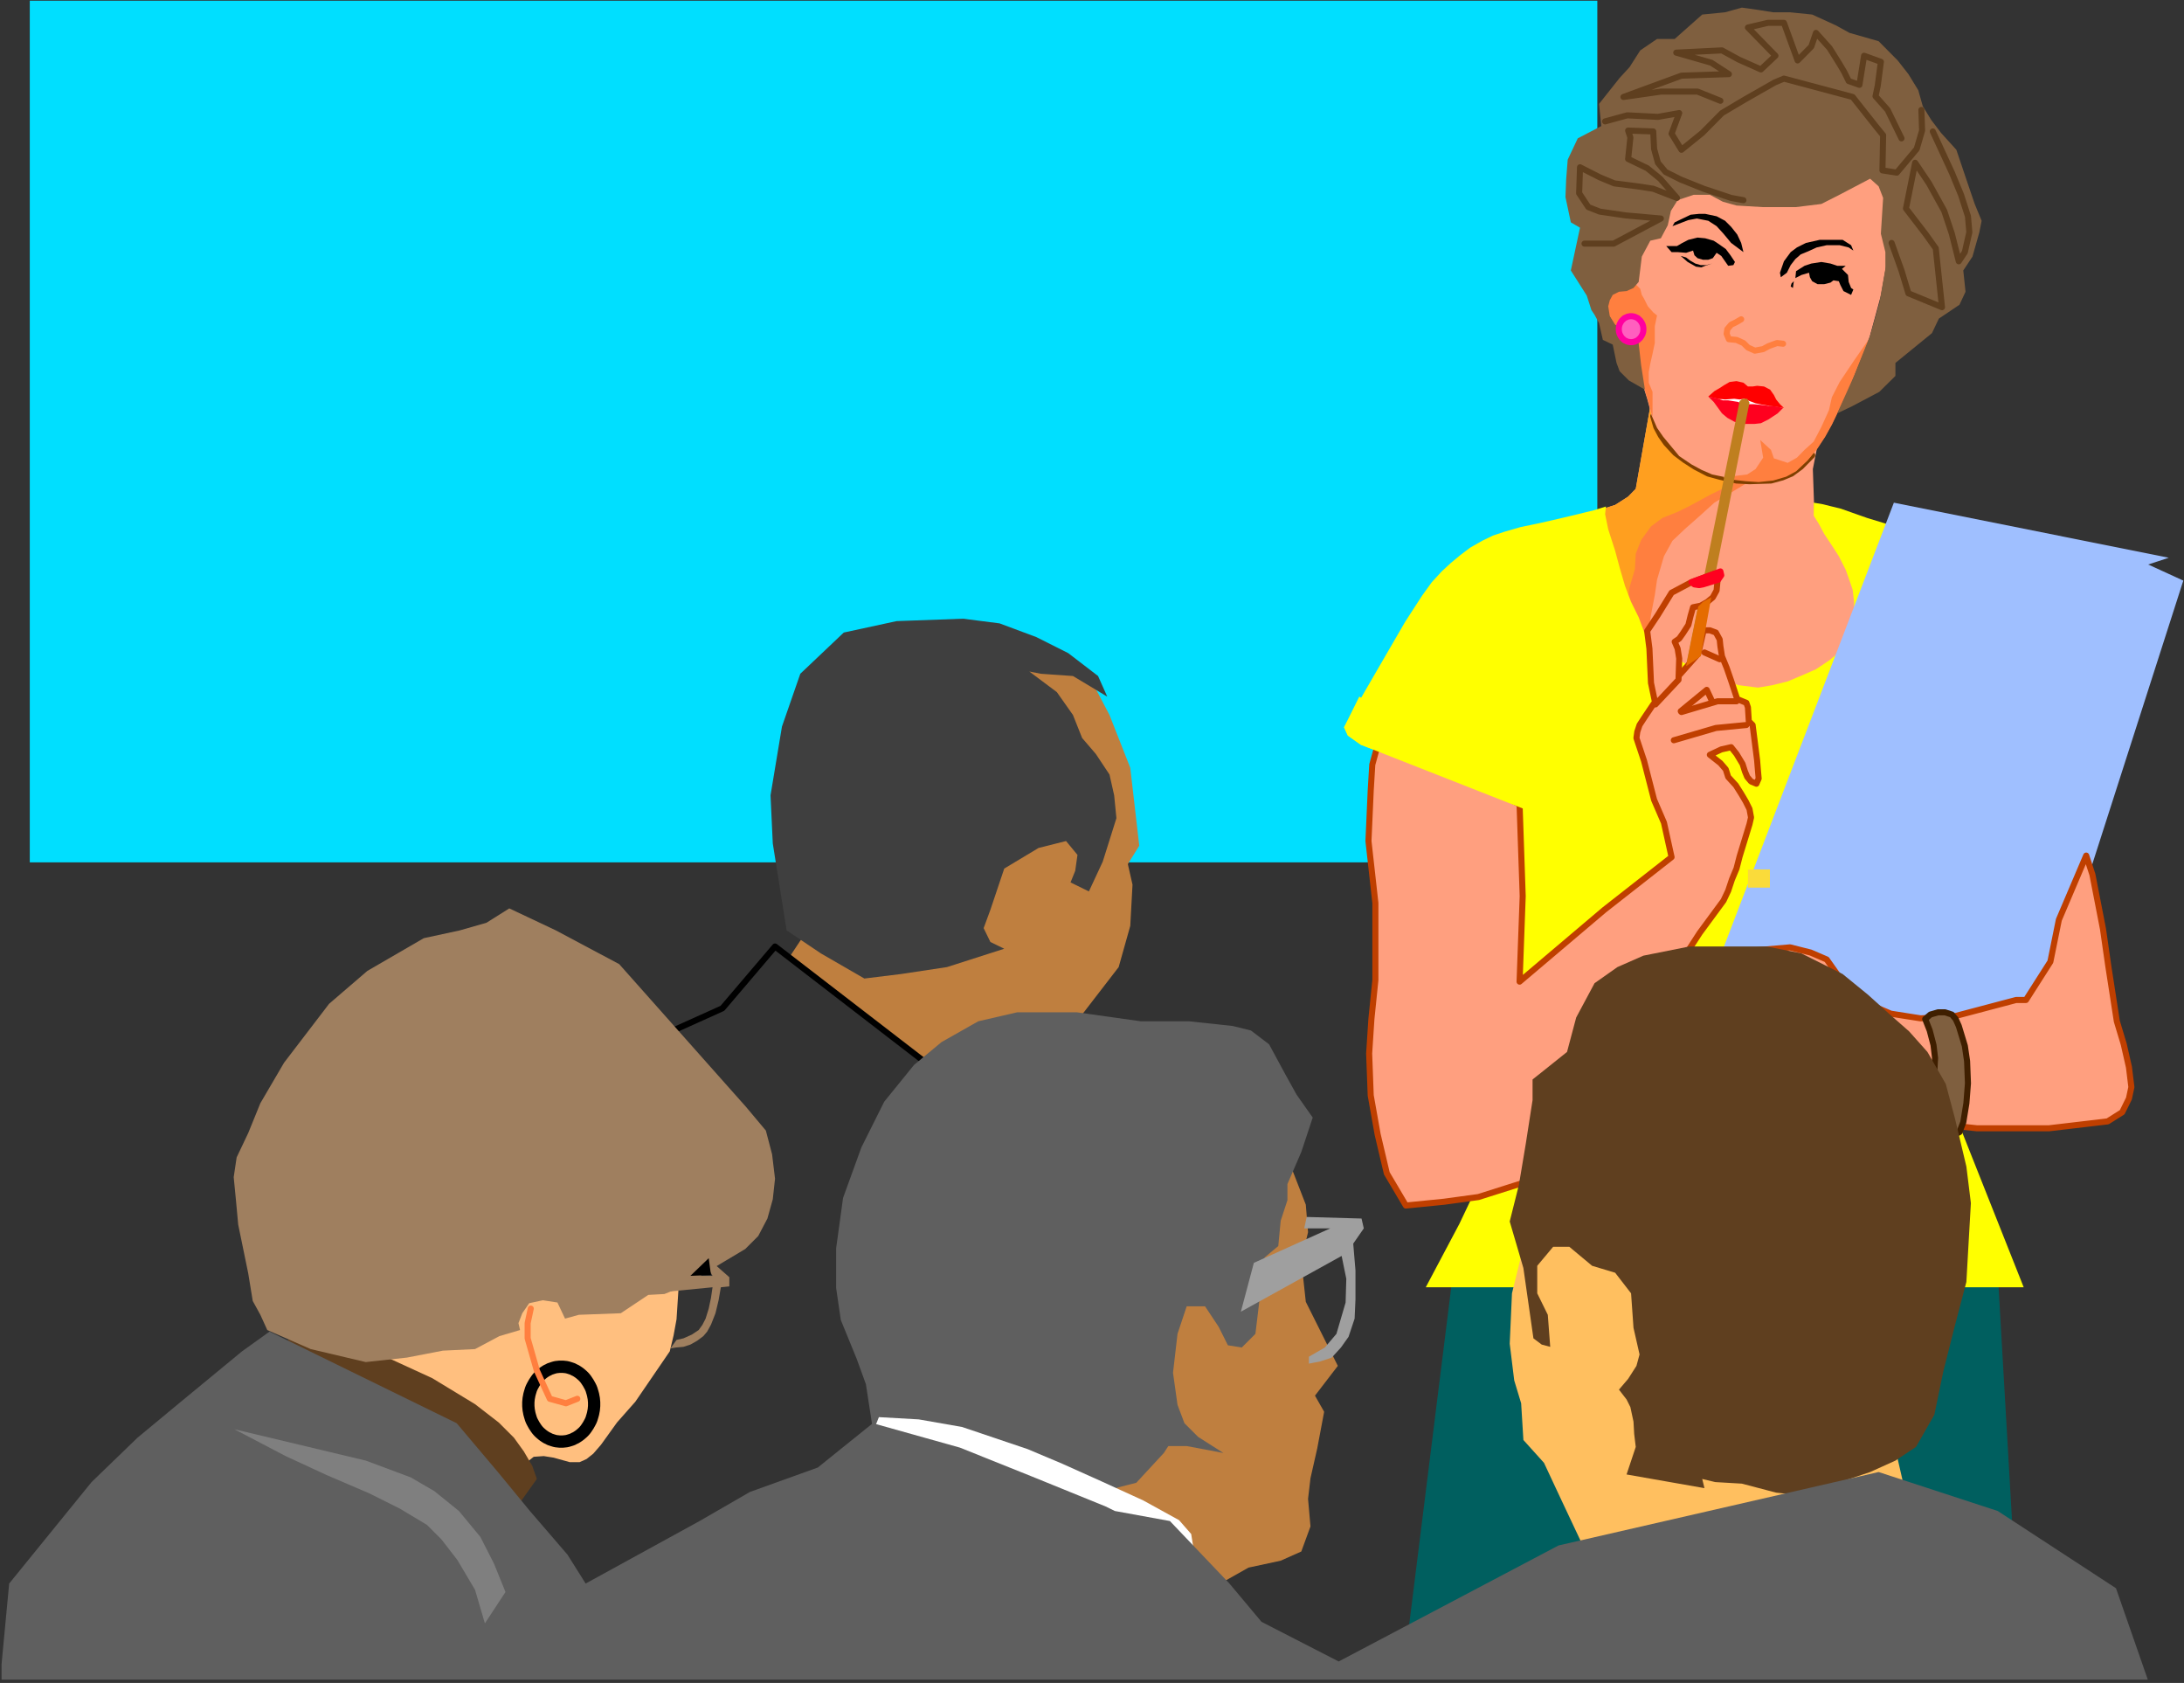 <?xml version="1.0" encoding="UTF-8" standalone="no"?>
<svg
   xmlns:ooo="http://xml.openoffice.org/svg/export"
   xmlns:dc="http://purl.org/dc/elements/1.1/"
   xmlns:cc="http://creativecommons.org/ns#"
   xmlns:rdf="http://www.w3.org/1999/02/22-rdf-syntax-ns#"
   xmlns:svg="http://www.w3.org/2000/svg"
   xmlns="http://www.w3.org/2000/svg"
   xmlns:sodipodi="http://sodipodi.sourceforge.net/DTD/sodipodi-0.dtd"
   xmlns:inkscape="http://www.inkscape.org/namespaces/inkscape"
   version="1.2"
   width="126.16mm"
   height="97.19mm"
   viewBox="0 0 12616 9719"
   preserveAspectRatio="xMidYMid"
   xml:space="preserve"
   id="svg201"
   sodipodi:docname="meeting2.svg"
   style="fill-rule:evenodd;stroke-width:28.222;stroke-linejoin:round"
   inkscape:version="0.92.5 (2060ec1f9f, 2020-04-08)"><rect x="0" y="0" width="12616" height="9719" fill="#333333" stroke="none"/><sodipodi:namedview
   pagecolor="#ffffff"
   bordercolor="#666666"
   borderopacity="1"
   objecttolerance="10"
   gridtolerance="10"
   guidetolerance="10"
   inkscape:pageopacity="0"
   inkscape:pageshadow="2"
   inkscape:window-width="664"
   inkscape:window-height="487"
   id="namedview203"
   showgrid="false"
   inkscape:zoom="0.2102413"
   inkscape:cx="238.4126"
   inkscape:cy="183.64724"
   inkscape:window-x="0"
   inkscape:window-y="0"
   inkscape:window-maximized="0"
   inkscape:current-layer="svg201" />
 <defs
   class="ClipPathGroup"
   id="defs8">
  <clipPath
   id="presentation_clip_path"
   clipPathUnits="userSpaceOnUse">
   <rect
   x="0"
   y="0"
   width="21000"
   height="29700"
   id="rect2" />
  </clipPath>
  <clipPath
   id="presentation_clip_path_shrink"
   clipPathUnits="userSpaceOnUse">
   <rect
   x="21"
   y="29"
   width="20958"
   height="29641"
   id="rect5" />
  </clipPath>
 </defs>
 <defs
   class="TextShapeIndex"
   id="defs12">
  <g
   ooo:slide="id1"
   ooo:id-list="id3"
   id="g10" />
 </defs>
 <defs
   class="EmbeddedBulletChars"
   id="defs44">
  <g
   id="bullet-char-template-57356"
   transform="matrix(4.8828125e-4,0,0,-4.8828125e-4,0,0)">
   <path
   d="M 580,1141 1163,571 580,0 -4,571 Z"
   id="path14"
   inkscape:connector-curvature="0" />
  </g>
  <g
   id="bullet-char-template-57354"
   transform="matrix(4.8828125e-4,0,0,-4.8828125e-4,0,0)">
   <path
   d="M 8,1128 H 1137 V 0 H 8 Z"
   id="path17"
   inkscape:connector-curvature="0" />
  </g>
  <g
   id="bullet-char-template-10146"
   transform="matrix(4.8828125e-4,0,0,-4.8828125e-4,0,0)">
   <path
   d="M 174,0 602,739 174,1481 1456,739 Z M 1358,739 309,1346 659,739 Z"
   id="path20"
   inkscape:connector-curvature="0" />
  </g>
  <g
   id="bullet-char-template-10132"
   transform="matrix(4.8828125e-4,0,0,-4.8828125e-4,0,0)">
   <path
   d="M 2015,739 1276,0 H 717 l 543,543 H 174 v 393 h 1086 l -543,545 h 557 z"
   id="path23"
   inkscape:connector-curvature="0" />
  </g>
  <g
   id="bullet-char-template-10007"
   transform="matrix(4.8828125e-4,0,0,-4.8828125e-4,0,0)">
   <path
   d="m 0,-2 c -7,16 -16,29 -25,39 l 381,530 c -94,256 -141,385 -141,387 0,25 13,38 40,38 9,0 21,-2 34,-5 21,4 42,12 65,25 l 27,-13 111,-251 280,301 64,-25 24,25 c 21,-10 41,-24 62,-43 C 886,937 835,863 770,784 769,783 710,716 594,584 L 774,223 c 0,-27 -21,-55 -63,-84 l 16,-20 C 717,90 699,76 672,76 641,76 570,178 457,381 L 164,-76 c -22,-34 -53,-51 -92,-51 -42,0 -63,17 -64,51 -7,9 -10,24 -10,44 0,9 1,19 2,30 z"
   id="path26"
   inkscape:connector-curvature="0" />
  </g>
  <g
   id="bullet-char-template-10004"
   transform="matrix(4.8828125e-4,0,0,-4.8828125e-4,0,0)">
   <path
   d="M 285,-33 C 182,-33 111,30 74,156 52,228 41,333 41,471 c 0,78 14,145 41,201 34,71 87,106 158,106 53,0 88,-31 106,-94 l 23,-176 c 8,-64 28,-97 59,-98 l 735,706 c 11,11 33,17 66,17 42,0 63,-15 63,-46 V 965 c 0,-36 -10,-64 -30,-84 L 442,47 C 390,-6 338,-33 285,-33 Z"
   id="path29"
   inkscape:connector-curvature="0" />
  </g>
  <g
   id="bullet-char-template-9679"
   transform="matrix(4.8828125e-4,0,0,-4.8828125e-4,0,0)">
   <path
   d="M 813,0 C 632,0 489,54 383,161 276,268 223,411 223,592 c 0,181 53,324 160,431 106,107 249,161 430,161 179,0 323,-54 432,-161 108,-107 162,-251 162,-431 0,-180 -54,-324 -162,-431 C 1136,54 992,0 813,0 Z"
   id="path32"
   inkscape:connector-curvature="0" />
  </g>
  <g
   id="bullet-char-template-8226"
   transform="matrix(4.8828125e-4,0,0,-4.8828125e-4,0,0)">
   <path
   d="m 346,457 c -73,0 -137,26 -191,78 -54,51 -81,114 -81,188 0,73 27,136 81,188 54,52 118,78 191,78 73,0 134,-26 185,-79 51,-51 77,-114 77,-187 0,-75 -25,-137 -76,-188 -50,-52 -112,-78 -186,-78 z"
   id="path35"
   inkscape:connector-curvature="0" />
  </g>
  <g
   id="bullet-char-template-8211"
   transform="matrix(4.8828125e-4,0,0,-4.8828125e-4,0,0)">
   <path
   d="M -4,459 H 1135 V 606 H -4 Z"
   id="path38"
   inkscape:connector-curvature="0" />
  </g>
  <g
   id="bullet-char-template-61548"
   transform="matrix(4.8828125e-4,0,0,-4.8828125e-4,0,0)">
   <path
   d="m 173,740 c 0,163 58,303 173,419 116,115 255,173 419,173 163,0 302,-58 418,-173 116,-116 174,-256 174,-419 0,-163 -58,-303 -174,-418 C 1067,206 928,148 765,148 601,148 462,206 346,322 231,437 173,577 173,740 Z"
   id="path41"
   inkscape:connector-curvature="0" />
  </g>
 </defs>
 <g
   id="g49"
   transform="translate(-4192,-9990)">
  <g
   id="id2"
   class="Master_Slide">
   <g
   id="bg-id2"
   class="Background" />
   <g
   id="bo-id2"
   class="BackgroundObjects" />
  </g>
 </g>
 <g
   class="SlideGroup"
   id="g199"
   transform="translate(-4192,-9990)">
  <g
   id="g197">
   <g
   id="container-id1">
    <g
   id="id1"
   class="Slide"
   clip-path="url(#presentation_clip_path)">
     <g
   class="Page"
   id="g193">
      <g
   class="Graphic"
   id="g191">
       <g
   id="id3">
        <rect
   class="BoundingBox"
   x="4192"
   y="9990"
   width="12616"
   height="9719"
   id="rect51"
   style="fill:none;stroke:none" />
        <defs
   id="defs56">
         <clipPath
   id="clip_path_1"
   clipPathUnits="userSpaceOnUse">
          <path
   d="m 4201,9994 h 12602 v 9696 H 4201 Z"
   id="path53"
   inkscape:connector-curvature="0" />
         </clipPath>
        </defs>
        <g
   clip-path="url(#clip_path_1)"
   id="g188">
         <path
   d="m 4364,9990 h 9055 v 4980 H 4364 Z"
   id="path58"
   inkscape:connector-curvature="0"
   style="fill:#00dfff;stroke:none" />
         <path
   d="m 8749,15522 79,-119 -26,-198 -40,-437 53,-450 132,-344 212,-199 331,-92 384,-40 291,40 304,185 132,251 120,305 52,450 -66,106 27,119 -13,238 -67,238 -317,411 -225,92 -265,66 -216,62 z"
   id="path60"
   inkscape:connector-curvature="0"
   style="fill:#bf7f3f;stroke:none" />
         <path
   d="m 8736,15363 -80,-502 -13,-278 66,-397 106,-305 251,-238 305,-66 384,-14 211,27 212,79 185,93 172,132 53,119 -198,-119 -186,-13 -66,-13 159,119 93,132 53,133 79,92 79,119 27,120 13,132 -79,251 -80,172 -106,-52 27,-67 13,-92 -66,-80 -159,40 -198,119 -80,238 -39,106 39,80 80,39 -331,106 -265,40 -212,26 -251,-145 z"
   id="path62"
   inkscape:connector-curvature="0"
   style="fill:#3f3f3f;stroke:none" />
         <path
   d="m 7981,15986 384,-173 304,-357 980,755"
   id="path64"
   inkscape:connector-curvature="0"
   style="fill:none;stroke:#000000;stroke-width:35;stroke-linecap:round;stroke-linejoin:round" />
         <path
   d="m 12600,17225 -291,2334 h 3551 l -133,-2307 z"
   id="path66"
   inkscape:connector-curvature="0"
   style="fill:#005f5f;stroke:none" />
         <path
   d="m 13725,12337 -84,476 -44,45 -75,48 -84,27 97,463 40,225 39,137 58,119 114,75 186,79 225,71 163,22 145,-22 172,-44 115,-75 159,-217 40,-194 -22,-269 -58,-101 -181,-186 -57,-57 -9,-260 35,-177 z"
   id="path68"
   inkscape:connector-curvature="0"
   style="fill:#ff9f7f;stroke:none" />
         <path
   d="m 13729,12337 -84,476 -44,45 -75,48 -84,27 97,463 40,225 40,137 57,119 13,-102 v -88 l 31,-84 9,-62 22,-114 13,-89 40,-136 49,-89 74,-70 75,-66 93,-84 124,-75 485,-296 z"
   id="path70"
   inkscape:connector-curvature="0"
   style="fill:#ff7f3f;stroke:none" />
         <path
   d="m 13725,12337 -84,476 -44,45 -75,48 -84,27 97,463 40,225 13,-119 17,-119 31,-106 5,-89 31,-79 57,-79 66,-49 88,-35 71,-35 123,-67 111,-53 511,-269 z"
   id="path72"
   inkscape:connector-curvature="0"
   style="fill:#ff9f1f;stroke:none" />
         <path
   d="m 13742,12394 18,62 26,49 31,44 53,57 53,40 62,40 75,39 66,18 97,22 75,4 124,-4 66,-18 53,-22 53,-39 66,-67 z"
   id="path74"
   inkscape:connector-curvature="0"
   style="fill:#7f3f00;stroke:none" />
         <path
   d="m 13742,12394 18,62 26,49 31,44 53,57 53,40 62,40 75,39 66,18 97,22 75,4 124,-4 66,-18 53,-22 53,-39 66,-67 z"
   id="path76"
   inkscape:connector-curvature="0"
   style="fill:none;stroke:#7f3f00;stroke-width:35;stroke-linecap:round;stroke-linejoin:round" />
         <path
   d="m 14691,12575 44,-66 39,-71 93,-194 124,-304 66,-243 39,-220 45,-309 -14,-278 -57,-154 -128,-120 -190,-101 -185,-40 -181,-13 -176,18 -172,26 -124,44 -119,84 -97,110 -84,150 -53,142 -44,150 -9,176 -13,110 9,80 -62,9 -39,39 -9,44 35,102 49,48 39,67 62,44 h 79 l -17,123 26,137 40,128 26,97 31,71 36,52 44,53 48,58 71,48 57,31 62,27 62,13 61,13 71,9 75,4 84,-8 75,-23 57,-30 66,-62 z"
   id="path78"
   inkscape:connector-curvature="0"
   style="fill:#ff9f7f;stroke:none" />
         <path
   d="m 14691,12580 44,-67 39,-70 93,-194 124,-305 -89,128 -83,124 -45,88 -17,75 -44,97 -44,84 -53,48 -44,45 -53,30 -80,-26 -17,-49 -62,-57 17,102 -44,66 -48,31 -141,17 61,14 71,8 75,5 84,-9 75,-22 57,-31 66,-62 z"
   id="path80"
   inkscape:connector-curvature="0"
   style="fill:#ff7f3f;stroke:none" />
         <path
   d="m 13738,12253 -22,-53 v -61 l 9,-49 13,-57 13,-62 v -49 -48 l 13,-62 -22,-18 -31,-35 -22,-44 -13,-22 -9,-35 -31,-31 -31,13 -198,-31 -9,44 35,102 49,48 40,66 61,45 h 80 l -18,123 27,137 39,128 27,97 z"
   id="path82"
   inkscape:connector-curvature="0"
   style="fill:#ff7f3f;stroke:none" />
         <path
   d="m 14416,12321 c 0,9 -7,17 -21,25 -13,8 -33,14 -56,18 -23,5 -50,7 -77,7 -27,0 -54,-2 -77,-7 -23,-4 -43,-10 -56,-18 -14,-8 -21,-16 -21,-25 0,-9 7,-17 21,-25 13,-8 33,-14 56,-18 23,-5 50,-7 77,-7 27,0 54,2 77,7 23,4 43,10 56,18 14,8 21,16 21,25 z"
   id="path84"
   inkscape:connector-curvature="0"
   style="fill:#ffffff;stroke:none" />
         <path
   d="m 14060,12280 35,-31 31,-18 26,-17 31,-18 40,-5 40,9 26,22 h 27 l 26,-4 40,4 35,18 22,31 13,26 22,27 23,22 -120,-18 -44,-9 -35,-13 -31,-13 -26,4 -31,-4 -53,4 -40,-4 z"
   id="path86"
   inkscape:connector-curvature="0"
   style="fill:#ff0000;stroke:none" />
         <path
   d="m 14060,12280 44,9 40,13 h 31 l 26,4 31,5 26,13 h 31 31 l 44,4 40,5 44,4 44,9 -31,31 -53,35 -44,22 -35,4 h -40 -39 l -40,-13 -40,-22 -31,-26 -26,-36 -22,-30 z"
   id="path88"
   inkscape:connector-curvature="0"
   style="fill:#ff001f;stroke:none" />
         <path
   d="m 13866,11274 92,-44 49,-5 h 35 l 66,14 49,26 35,35 35,44 23,49 13,53 -71,-53 -44,-53 -40,-44 -48,-31 -66,-13 -49,9 -92,35 z"
   id="path90"
   inkscape:connector-curvature="0"
   style="fill:#000000;stroke:none" />
         <path
   d="m 13817,11411 h 62 l 31,-18 35,-18 53,-13 44,4 49,14 26,17 44,31 27,36 26,39 -9,18 -30,4 -40,-57 -27,-18 -22,31 -26,9 h -31 l -31,-9 -18,-17 -8,-27 -40,13 -49,-4 h -35 z"
   id="path92"
   inkscape:connector-curvature="0"
   style="fill:#000000;stroke:none" />
         <path
   d="m 13901,11468 31,9 22,17 31,18 31,9 h 31 l 35,-9 -40,13 -22,9 -31,-4 -48,-27 z"
   id="path94"
   inkscape:connector-curvature="0"
   style="fill:#000000;stroke:none" />
         <path
   d="m 14479,11591 -5,-26 23,-66 39,-53 36,-27 52,-26 80,-18 h 70 62 l 49,31 13,31 -27,-18 -52,-13 h -75 l -58,13 -48,22 -44,18 -31,27 -27,35 -22,44 z"
   id="path96"
   inkscape:connector-curvature="0"
   style="fill:#000000;stroke:none" />
         <path
   d="m 14563,11596 4,-40 49,-31 39,-13 58,-9 53,9 39,13 h 49 l -22,18 35,35 4,40 14,35 13,9 -13,31 -44,-22 -18,-35 -9,-22 -31,-5 -17,13 -36,9 h -39 l -31,-17 -13,-23 -5,-26 -44,13 z"
   id="path98"
   inkscape:connector-curvature="0"
   style="fill:#000000;stroke:none" />
         <path
   d="m 14563,11605 -22,22 -5,17 13,9 5,-39 z"
   id="path100"
   inkscape:connector-curvature="0"
   style="fill:#000000;stroke:none" />
         <path
   d="m 14250,11834 -31,18 -27,13 -22,26 -4,27 13,31 44,4 40,18 26,26 40,18 48,-9 31,-17 49,-18 35,4"
   id="path102"
   inkscape:connector-curvature="0"
   style="fill:none;stroke:#ff7f3f;stroke-width:35;stroke-linecap:round;stroke-linejoin:round" />
         <path
   d="m 13694,12240 -93,-53 -53,-53 -18,-48 -22,-106 -57,-27 -22,-97 -26,-48 -18,-27 -27,-84 -92,-145 53,-247 -53,-31 -31,-146 4,-101 9,-115 58,-123 136,-71 -13,-128 119,-150 57,-62 62,-97 97,-66 h 102 l 159,-141 132,-13 97,-27 93,13 88,14 h 97 l 128,13 136,62 80,44 168,48 110,111 62,79 57,93 26,92 49,80 57,75 88,97 58,172 48,141 40,97 -13,66 -40,141 -53,80 13,123 -35,75 -119,80 -40,84 -211,172 v 75 l -93,92 -159,84 -84,40 97,-216 93,-234 53,-186 35,-198 v -97 l -26,-106 13,-207 -26,-67 -49,-44 -185,97 -97,49 -146,18 h -194 l -150,-9 -79,-22 -75,-40 h -93 l -93,31 -39,62 -18,83 -40,75 -61,14 -49,92 -18,146 -30,35 -40,18 -44,4 -36,18 -17,31 -9,35 9,57 31,49 57,40 h 71 l 22,194 z"
   id="path104"
   inkscape:connector-curvature="0"
   style="fill:#7f5f3f;stroke:none" />
         <path
   d="m 13345,11397 h 168 l 273,-145 -203,-18 -150,-22 -66,-26 -53,-80 5,-150 114,58 84,35 133,17 92,14 137,53 -97,-111 -75,-61 -110,-53 13,-124 -13,-40 145,5 5,101 22,80 44,53 88,44 132,53 159,53 71,13"
   id="path106"
   inkscape:connector-curvature="0"
   style="fill:none;stroke:#5f3f1f;stroke-width:35;stroke-linecap:round;stroke-linejoin:round" />
         <path
   d="m 13464,10691 128,-35 177,9 123,-22 -44,119 57,93 120,-97 114,-115 133,-79 172,-98 53,-22 397,106 136,172 40,49 -4,203 83,13 115,-137 31,-106 -4,-119"
   id="path108"
   inkscape:connector-curvature="0"
   style="fill:none;stroke:#5f3f1f;stroke-width:35;stroke-linecap:round;stroke-linejoin:round" />
         <path
   d="m 14130,10572 -132,-53 h -212 l -216,31 335,-123 274,-9 -102,-66 -202,-58 264,-13 97,53 128,57 84,-79 -159,-163 115,-27 h 93 l 79,217 79,-80 27,-79 79,88 58,93 26,44 26,53 62,22 27,-168 97,35 -18,137 -13,62 70,79 80,164"
   id="path110"
   inkscape:connector-curvature="0"
   style="fill:none;stroke:#5f3f1f;stroke-width:35;stroke-linecap:round;stroke-linejoin:round" />
         <path
   d="m 15357,10749 110,238 53,128 40,124 8,92 -26,115 -35,53 -40,-159 -44,-132 -88,-159 -80,-119 -53,264 115,150 57,80 36,340 -194,-80 -40,-132 -57,-159"
   id="path112"
   inkscape:connector-curvature="0"
   style="fill:none;stroke:#5f3f1f;stroke-width:35;stroke-linecap:round;stroke-linejoin:round" />
         <path
   d="m 13688,11896 c 0,13 -3,25 -9,37 -7,11 -15,20 -26,27 -11,7 -23,10 -35,10 -12,0 -24,-3 -35,-10 -11,-7 -19,-16 -26,-27 -6,-12 -9,-24 -9,-37 0,-14 3,-26 9,-38 7,-11 15,-20 26,-27 11,-7 23,-10 35,-10 12,0 24,3 35,10 11,7 19,16 26,27 6,12 9,24 9,38 z"
   id="path114"
   inkscape:connector-curvature="0"
   style="fill:#ff5fbf;stroke:none" />
         <path
   d="m 13685,11891 v -4 -4 l -1,-3 v -4 l -1,-4 -1,-3 -1,-4 -2,-4 -1,-3 -2,-3 -2,-4 -2,-3 -2,-3 -2,-3 -3,-3 -2,-2 -3,-3 -3,-2 -2,-3 -3,-2 -4,-2 -3,-1 -3,-2 -3,-1 -4,-2 -3,-1 h -4 l -3,-1 -4,-1 h -3 -4 v 0 h -4 -3 l -4,1 -3,1 h -4 l -3,1 -4,2 -3,1 -3,2 -3,1 -4,2 -3,2 -2,3 -3,2 -3,3 -2,2 -3,3 -2,3 -2,3 -2,3 -2,4 -2,3 -1,3 -2,4 -1,4 -1,3 -1,4 v 4 l -1,3 v 4 4 0 4 4 l 1,3 v 4 l 1,4 1,3 1,4 2,4 1,3 2,3 2,4 2,3 2,3 2,3 3,3 2,2 3,3 3,2 2,3 3,2 4,2 3,1 3,2 3,1 4,2 3,1 h 4 l 3,1 4,1 h 3 4 v 0 h 4 3 l 4,-1 3,-1 h 4 l 3,-1 4,-2 3,-1 3,-2 3,-1 4,-2 3,-2 2,-3 3,-2 3,-3 2,-2 3,-3 2,-3 2,-3 2,-3 2,-4 2,-3 1,-3 2,-4 1,-4 1,-3 1,-4 v -4 l 1,-3 v -4 z"
   id="path116"
   inkscape:connector-curvature="0"
   style="fill:none;stroke:#ff009f;stroke-width:35;stroke-linecap:round;stroke-linejoin:round" />
         <path
   d="m 14298,12315 -304,1526 -75,53 322,-1588 17,-13 h 27 z"
   id="path118"
   inkscape:connector-curvature="0"
   style="fill:#bf7f1f;stroke:none" />
         <path
   d="m 13469,12915 -71,22 -106,26 -97,23 -114,26 -106,22 -93,27 -66,22 -62,30 -70,40 -58,44 -53,44 -53,49 -57,62 -57,79 -97,150 -159,274 -194,335 22,48 75,53 891,336 31,101 8,406 -39,552 -40,423 -44,274 -93,370 -145,305 -194,366 h 3454 l -366,-922 -159,-790 79,-71 93,-101 57,-124 35,-150 5,-136 4,-133 5,-101 13,-137 476,-397 -304,-874 -49,-127 -70,-93 -88,-75 -115,-53 -521,-159 -88,-31 -62,-22 -53,-13 -52,-13 -53,-9 v 75 l 30,48 31,58 44,66 40,62 40,79 22,62 18,53 8,70 v 80 l -17,70 -27,75 -39,62 -58,49 -79,53 -80,35 -83,35 -89,22 -83,14 -111,-14 -88,-26 -93,-31 -101,-53 -119,-66 -66,-44 -80,-89 -31,-83 -44,-89 -35,-92 -31,-106 -26,-97 -40,-124 -18,-88 z"
   id="path120"
   inkscape:connector-curvature="0"
   style="fill:#ffff00;stroke:none" />
         <path
   d="m 12176,14199 -57,207 -9,150 -13,291 40,358 v 445 l -23,225 -13,199 9,242 40,225 53,225 110,186 221,-22 198,-27 265,-84 220,-242 150,-208 644,-992 137,-186 27,-57 22,-66 26,-62 18,-70 57,-186 9,-39 -9,-49 -22,-44 -26,-44 -31,-49 -44,-48 -14,-44 -31,-36 -61,-48 66,-31 57,-13 31,39 35,58 14,44 13,31 22,26 31,13 13,-30 -4,-45 -5,-61 -13,-102 -13,-101 -22,-22 -5,-80 -9,-26 -53,-22 -35,-106 -26,-75 -27,-66 -9,-58 -4,-39 -22,-40 -35,-13 h -36 l -31,136 -260,292 -53,79 -26,40 -13,39 -5,36 44,132 58,225 57,132 44,199 -388,304 -490,415 18,-494 -18,-529 z"
   id="path122"
   inkscape:connector-curvature="0"
   style="fill:#ff9f7f;stroke:none" />
         <path
   d="m 12176,14199 -57,207 -9,150 -13,291 40,358 v 445 l -23,225 -13,199 9,242 40,225 53,225 110,186 221,-22 198,-27 265,-84 220,-242 150,-208 644,-992 137,-186 27,-57 22,-66 26,-62 18,-70 57,-186 9,-39 -9,-49 -22,-44 -26,-44 -31,-49 -44,-48 -14,-44 -31,-36 -61,-48 66,-31 57,-13 31,39 35,58 14,44 13,31 22,26 31,13 13,-30 -4,-45 -5,-61 -13,-102 -13,-101 -22,-22 -5,-80 -9,-26 -53,-22 -35,-106 -26,-75 -27,-66 -9,-58 -4,-39 -22,-40 -35,-13 h -36 l -31,136 -260,292 -53,79 -26,40 -13,39 -5,36 44,132 58,225 57,132 44,199 -388,304 -490,415 18,-494 -18,-529 z"
   id="path124"
   inkscape:connector-curvature="0"
   style="fill:none;stroke:#bf3f00;stroke-width:35;stroke-linecap:round;stroke-linejoin:round" />
         <path
   d="m 13905,14102 208,-62 h 110"
   id="path126"
   inkscape:connector-curvature="0"
   style="fill:none;stroke:#bf3f00;stroke-width:35;stroke-linecap:round;stroke-linejoin:round" />
         <path
   d="m 13861,14265 243,-71 176,-17"
   id="path128"
   inkscape:connector-curvature="0"
   style="fill:none;stroke:#bf3f00;stroke-width:35;stroke-linecap:round;stroke-linejoin:round" />
         <path
   d="m 13901,14097 150,-123 31,66"
   id="path130"
   inkscape:connector-curvature="0"
   style="fill:none;stroke:#bf3f00;stroke-width:35;stroke-linecap:round;stroke-linejoin:round" />
         <path
   d="m 14126,13797 -88,-39"
   id="path132"
   inkscape:connector-curvature="0"
   style="fill:none;stroke:#bf3f00;stroke-width:35;stroke-linecap:round;stroke-linejoin:round" />
         <path
   d="m 12441,14256 -397,-243 -88,177 22,48 75,53 966,380 v -88 z"
   id="path134"
   inkscape:connector-curvature="0"
   style="fill:#ffff00;stroke:none" />
         <path
   d="m 14095,13303 -132,49 -115,61 -79,128 -62,93 13,102 9,198 26,124 133,-142 4,-123 -9,-57 -17,-40 26,-18 22,-31 31,-48 13,-53 14,-49 44,-9 39,-22 31,-26 22,-40 5,-53 z"
   id="path136"
   inkscape:connector-curvature="0"
   style="fill:#ff9f7f;stroke:none" />
         <path
   d="m 14095,13303 -132,49 -115,61 -79,128 -62,93 13,102 9,198 26,124 133,-142 4,-123 -9,-57 -17,-40 26,-18 22,-31 31,-48 13,-53 14,-49 44,-9 39,-22 31,-26 22,-40 5,-53 z"
   id="path138"
   inkscape:connector-curvature="0"
   style="fill:none;stroke:#bf3f00;stroke-width:35;stroke-linecap:round;stroke-linejoin:round" />
         <path
   d="m 13963,13352 167,-62 5,22 -18,26 -88,27 -22,4 -27,-4 z"
   id="path140"
   inkscape:connector-curvature="0"
   style="fill:#ff001f;stroke:none" />
         <path
   d="m 13963,13352 167,-62 5,22 -18,26 -88,27 -22,4 -27,-4 z"
   id="path142"
   inkscape:connector-curvature="0"
   style="fill:none;stroke:#ff001f;stroke-width:35;stroke-linecap:round;stroke-linejoin:round" />
         <path
   d="m 15132,12893 1588,318 -119,39 203,93 -905,2819 -1151,-132 -675,-371 z"
   id="path144"
   inkscape:connector-curvature="0"
   style="fill:#9fbfff;stroke:none" />
         <path
   d="m 16243,14931 36,110 61,314 31,216 49,317 40,133 30,132 14,115 -14,66 -39,79 -84,53 -340,40 h -414 l -446,-48 -269,53 -172,13 -172,-18 -168,-26 -132,-9 -309,-31 -110,-88 -9,-97 -66,-89 -22,-70 v -115 l -58,-93 -22,-83 9,-40 27,-35 39,-5 31,18 40,48 53,40 115,40 -67,-53 -22,-62 40,-40 88,-30 h 106 l 150,-27 h 172 53 l -84,-35 -128,9 h -57 -79 l -80,-27 -26,-35 -13,-53 150,-27 207,-17 150,-13 119,30 93,40 75,106 52,79 111,71 132,57 172,27 185,-9 367,-97 h 57 l 141,-221 49,-242 z"
   id="path146"
   inkscape:connector-curvature="0"
   style="fill:#ff9f7f;stroke:none" />
         <path
   d="m 16243,14931 36,110 61,314 31,216 49,317 40,133 30,132 14,115 -14,66 -39,79 -84,53 -340,40 h -414 l -446,-48 -269,53 -172,13 -172,-18 -168,-26 -132,-9 -309,-31 -110,-88 -9,-97 -66,-89 -22,-70 v -115 l -58,-93 -22,-83 9,-40 27,-35 39,-5 31,18 40,48 53,40 115,40 -67,-53 -22,-62 40,-40 88,-30 h 106 l 150,-27 h 172 53 l -84,-35 -128,9 h -57 -79 l -80,-27 -26,-35 -13,-53 150,-27 207,-17 150,-13 119,30 93,40 75,106 52,79 111,71 132,57 172,27 185,-9 367,-97 h 57 l 141,-221 49,-242 z"
   id="path148"
   inkscape:connector-curvature="0"
   style="fill:none;stroke:#bf3f00;stroke-width:35;stroke-linecap:round;stroke-linejoin:round" />
         <path
   d="m 5912,17794 53,-145 -53,-344 v -230 l 40,-370 93,-265 106,-212 145,-212 238,-158 278,-120 358,-39 427,106 397,225 212,211 133,265 -14,291 -53,278 -158,318 -14,216 -17,93 -22,92 -199,291 -106,120 -92,128 -45,52 -39,31 -40,18 h -57 l -93,-26 -57,-9 -58,4 -167,132 z"
   id="path150"
   inkscape:connector-curvature="0"
   style="fill:#ffbf7f;stroke:none" />
         <path
   d="m 7624,18099 v -11 l -1,-11 -1,-11 -2,-10 -2,-11 -3,-11 -3,-10 -3,-10 -4,-10 -5,-10 -5,-9 -5,-9 -6,-9 -6,-9 -6,-8 -7,-8 -7,-7 -8,-7 -7,-6 -8,-6 -9,-6 -8,-5 -9,-4 -9,-5 -9,-3 -9,-3 -10,-3 -9,-2 -10,-1 -9,-1 h -10 v 0 h -10 l -9,1 -10,1 -9,2 -10,3 -9,3 -9,3 -9,5 -9,4 -8,5 -9,6 -8,6 -7,6 -8,7 -7,7 -7,8 -6,8 -6,9 -6,9 -5,9 -5,9 -5,10 -4,10 -3,10 -3,10 -3,11 -2,11 -2,10 -1,11 -1,11 v 11 0 11 l 1,11 1,11 2,10 2,11 3,11 3,10 3,10 4,10 5,10 5,9 5,9 6,9 6,9 6,8 7,8 7,7 8,7 7,6 8,6 9,6 8,5 9,4 9,5 9,3 9,3 10,3 9,2 10,1 9,1 h 10 v 0 h 10 l 9,-1 10,-1 9,-2 10,-3 9,-3 9,-3 9,-5 9,-4 8,-5 9,-6 8,-6 7,-6 8,-7 7,-7 7,-8 6,-8 6,-9 6,-9 5,-9 5,-9 5,-10 4,-10 3,-10 3,-10 3,-11 2,-11 2,-10 1,-11 1,-11 z"
   id="path152"
   inkscape:connector-curvature="0"
   style="fill:none;stroke:#000000;stroke-width:71;stroke-linecap:round;stroke-linejoin:round" />
         <path
   d="m 7258,17547 -18,84 v 88 l 53,186 75,163 93,26 66,-26"
   id="path154"
   inkscape:connector-curvature="0"
   style="fill:none;stroke:#ff7f3f;stroke-width:35;stroke-linecap:round;stroke-linejoin:round" />
         <path
   d="m 5996,17631 693,318 247,150 137,106 88,88 57,79 49,84 26,75 -198,278 -1363,-993 z"
   id="path156"
   inkscape:connector-curvature="0"
   style="fill:#5f3f1f;stroke:none" />
         <path
   d="m 7002,15319 132,-83 269,127 366,195 733,825 114,136 36,137 17,141 -13,119 -31,111 -53,101 -75,75 -370,221 -97,39 -93,5 -159,106 -242,9 -80,22 -44,-93 -84,-13 -79,17 -40,58 -22,57 9,40 -119,35 -141,75 -186,9 -207,40 -238,26 -318,-75 -251,-110 -40,-88 -44,-80 -26,-159 -58,-282 -13,-141 -13,-133 17,-114 67,-141 70,-172 137,-234 260,-340 221,-190 326,-189 208,-45 z"
   id="path158"
   inkscape:connector-curvature="0"
   style="fill:#9f7f5f;stroke:none" />
         <path
   d="m 8034,17358 h 274 l -31,-53 53,-5 75,66 v 53 l -49,5 -13,75 -18,75 -26,66 -22,40 -22,26 -36,27 -39,22 -40,13 -44,4 -31,5 35,-49 40,-9 49,-22 39,-26 22,-31 18,-35 18,-58 13,-62 9,-61 -358,35 z"
   id="path160"
   inkscape:connector-curvature="0"
   style="fill:#9f7f5f;stroke:none" />
         <path
   d="m 11550,16471 185,476 13,159 -39,163 26,239 185,370 -132,172 53,93 -40,212 -39,172 -14,119 14,159 -53,145 -119,53 -186,40 -516,291 -1469,-926 -26,-358 -93,-265 -26,-172 -40,-238 40,-309 79,-317 93,-225 159,-172 198,-186 238,-105 291,-53 225,-14 265,14 304,66 225,132 z"
   id="path162"
   inkscape:connector-curvature="0"
   style="fill:#bf7f3f;stroke:none" />
         <path
   d="m 9247,18328 -53,-344 -53,-146 -92,-225 -27,-185 v -229 l 40,-291 106,-292 132,-264 172,-212 159,-132 212,-120 225,-52 h 344 l 370,52 h 278 l 252,27 106,26 105,80 93,172 66,119 93,132 -66,199 -80,185 v 93 l -39,119 -14,146 -79,66 -53,441 -79,79 -80,-13 -53,-106 -79,-119 h -106 l -53,159 -26,225 26,185 40,106 79,79 146,93 -212,-40 h -106 l -26,40 -159,172 -106,27 -132,53 -106,26 -424,-53 -185,-13 -26,-53 -225,-80 -159,-26 z"
   id="path164"
   inkscape:connector-curvature="0"
   style="fill:#5f5f5f;stroke:none" />
         <path
   d="m 11435,17283 441,-199 h -150 l 14,-66 317,9 13,57 -61,88 13,155 v 167 l -5,111 -35,105 -44,62 -53,58 -66,22 -66,13 v -40 l 92,-53 67,-79 53,-181 4,-137 -27,-132 -582,322 z"
   id="path166"
   inkscape:connector-curvature="0"
   style="fill:#9f9f9f;stroke:none" />
         <path
   d="m 14289,15011 h 127 v 105 h -127 z"
   id="path168"
   inkscape:connector-curvature="0"
   style="fill:#fadb3a;stroke:none" />
         <path
   d="m 13932,13837 70,-344 27,-27 48,-26 -61,340 z"
   id="path170"
   inkscape:connector-curvature="0"
   style="fill:#e56c00;stroke:none" />
         <path
   d="m 8180,17358 106,-102 13,97 z"
   id="path172"
   inkscape:connector-curvature="0"
   style="fill:#000000;stroke:none" />
         <path
   d="m 15313,15875 26,66 22,84 9,75 -4,75 -18,106 -35,57 -49,75 -57,58 35,40 26,13 h 27 26 l 27,-13 26,-5 h 40 l 13,9 14,18 35,13 35,-18 22,-57 18,-110 9,-115 -5,-128 -13,-88 -35,-115 -18,-40 -22,-26 -40,-13 h -39 l -45,13 z"
   id="path174"
   inkscape:connector-curvature="0"
   style="fill:#7f5f3f;stroke:none" />
         <path
   d="m 15313,15875 26,66 22,84 9,75 -4,75 -18,106 -35,57 -49,75 -57,58 35,40 26,13 h 27 26 l 27,-13 26,-5 h 40 l 13,9 14,18 35,13 35,-18 22,-57 18,-110 9,-115 -5,-128 -13,-88 -35,-115 -18,-40 -22,-26 -40,-13 h -39 l -45,13 z"
   id="path176"
   inkscape:connector-curvature="0"
   style="fill:none;stroke:#3f1f00;stroke-width:35;stroke-linecap:round;stroke-linejoin:round" />
         <path
   d="m 13164,16475 -119,450 -53,265 -66,269 -13,291 26,212 40,132 13,212 119,132 93,199 212,450 1804,-384 -79,-344 119,-278 106,-371 79,-423 13,-388 -53,-384 -106,-304 -225,-305 -225,-185 -211,-80 -278,-39 -331,-14 -251,53 -190,120 -199,158 -106,172 -92,212 z"
   id="path178"
   inkscape:connector-curvature="0"
   style="fill:#ffbf5f;stroke:none" />
         <path
   d="m 13244,16065 53,-199 106,-198 132,-93 150,-66 265,-53 h 198 251 l 199,40 132,66 106,53 146,119 132,119 106,93 106,119 106,185 53,199 66,278 26,211 -13,225 -13,230 -66,251 -67,265 -52,251 -106,186 -119,79 -146,66 -159,53 -106,53 -145,27 -133,-14 -198,-52 -154,-9 -75,-18 13,53 -450,-79 53,-159 -9,-75 -4,-71 -18,-84 -22,-44 -44,-57 53,-62 48,-75 18,-66 -35,-154 -14,-199 -92,-119 -133,-40 -132,-110 h -93 l -92,110 v 159 l 61,124 14,185 -49,-13 -48,-36 -58,-406 -79,-269 53,-211 40,-239 39,-251 v -119 z"
   id="path180"
   inkscape:connector-curvature="0"
   style="fill:#5f3f1f;stroke:none" />
         <path
   d="m 9230,18271 39,-97 230,13 251,44 379,128 199,84 225,101 243,111 207,114 70,80 23,145 z"
   id="path182"
   inkscape:connector-curvature="0"
   style="fill:#ffffff;stroke:none" />
         <path
   d="m 4245,19135 476,-586 265,-256 234,-194 370,-305 159,-114 1081,529 238,282 185,225 217,252 105,167 658,-361 291,-168 392,-141 318,-256 503,141 419,168 423,172 53,26 318,58 344,361 185,221 446,229 1270,-670 1849,-424 688,225 683,446 186,534 H 4192 Z"
   id="path184"
   inkscape:connector-curvature="0"
   style="fill:#5f5f5f;stroke:none" />
         <path
   d="m 5546,18244 759,181 260,97 137,80 141,114 124,150 79,155 66,163 -119,181 -57,-194 -102,-172 -92,-119 -84,-84 -155,-93 -176,-88 -247,-106 -238,-110 z"
   id="path186"
   inkscape:connector-curvature="0"
   style="fill:#7f7f7f;stroke:none" />
        </g>
       </g>
      </g>
     </g>
    </g>
   </g>
  </g>
 </g>
</svg>